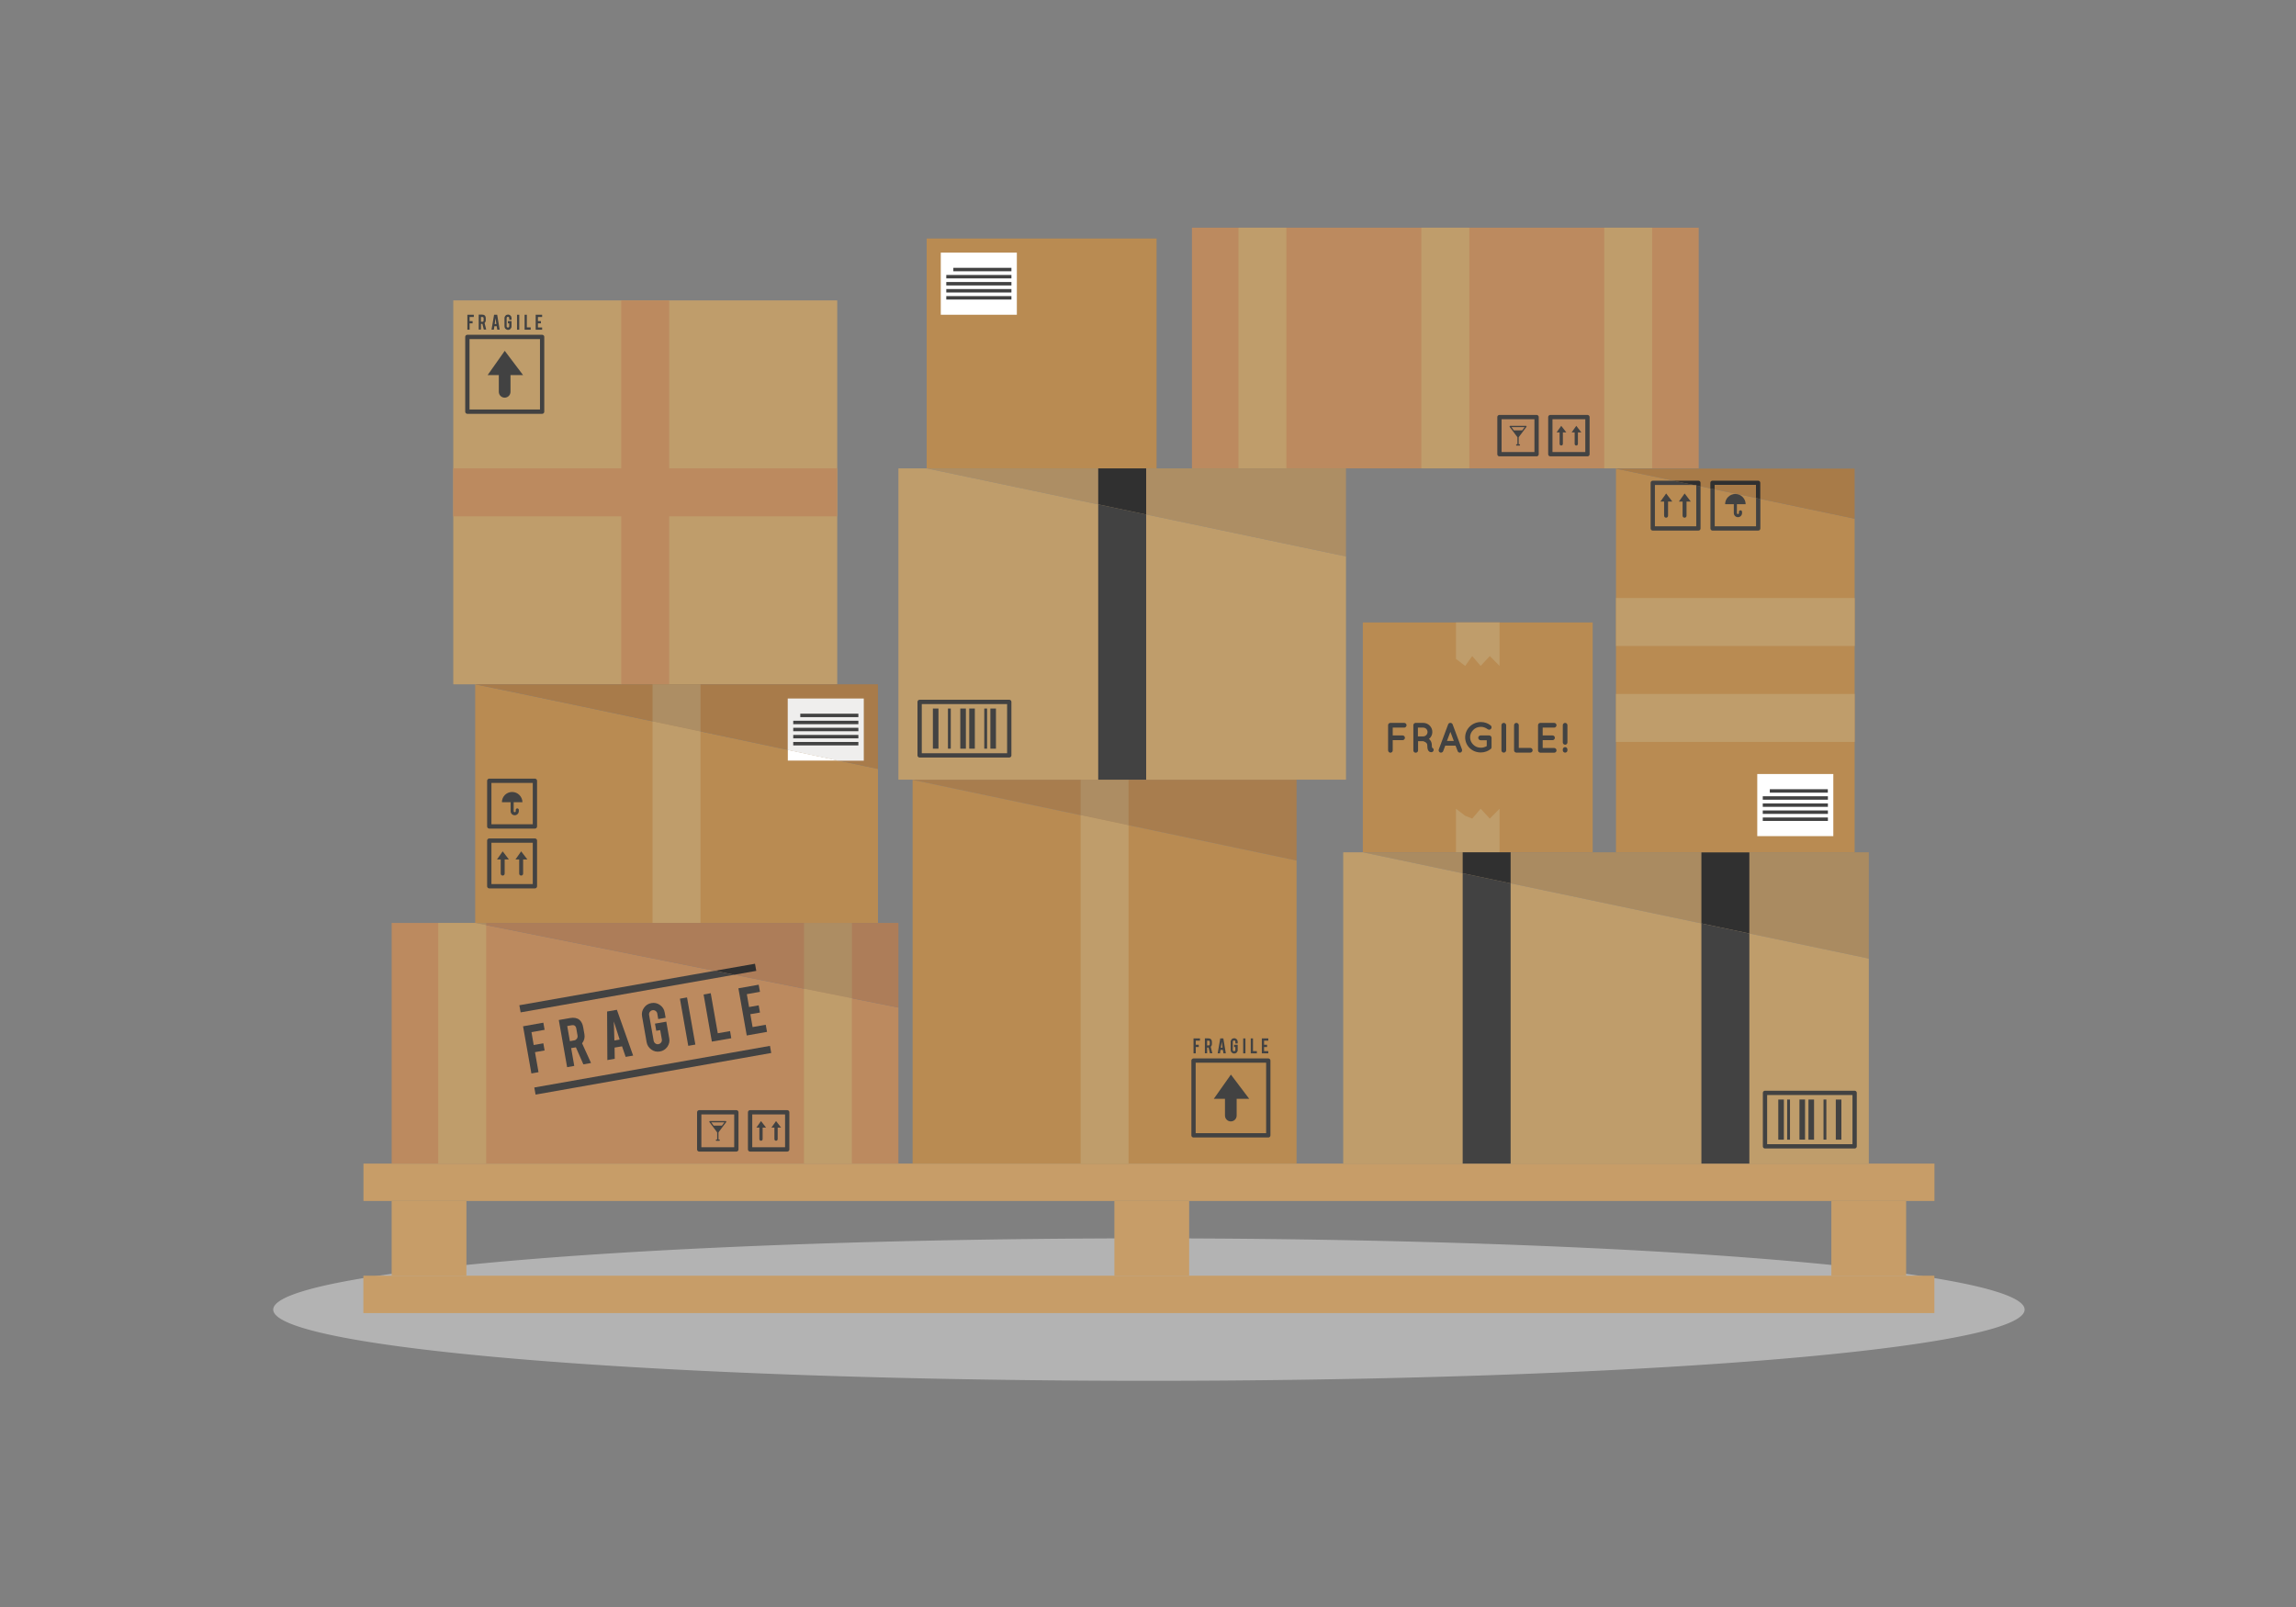 <?xml version="1.0" encoding="utf-8"?>
<svg id="master-artboard" viewBox="0 0 1400 980" version="1.1" xmlns="http://www.w3.org/2000/svg" x="0px" y="0px" style="enable-background:new 0 0 1400 980;" width="1400px" height="980px"><rect x="0" y="0" width="1400" height="980" fill="#808080" stroke="none"/><g transform="matrix(0.524, 0, 0, 0.524, 105.299, 0)"><g>
	<path d="M 2155 1524.1 A 1019 82.9 0 0 1 1136 1607 A 1019 82.9 0 0 1 117 1524.1 A 1019 82.9 0 0 1 1136 1441.2 A 1019 82.9 0 0 1 2155 1524.1 Z" class="st0" style="fill: rgb(179, 179, 179);"/>
	<path d="M 254.8 1397.7 H 341.8 V 1484.7 H 254.8 V 1397.7 Z" class="st1" style="fill: rgb(199, 157, 104);"/>
	
		<path d="M 1930.2 1397.7 H 2017.2 V 1484.7 H 1930.2 V 1397.7 Z" transform="matrix(-1 -4.486912e-11 4.486912e-11 -1 3947.331 2882.37)" class="st1" style="fill: rgb(199, 157, 104);"/>
	
		<path d="M 1095.9 1397.7 H 1182.9 V 1484.7 H 1095.9 V 1397.7 Z" transform="matrix(-1 -4.486912e-11 4.486912e-11 -1 2278.718 2882.37)" class="st1" style="fill: rgb(199, 157, 104);"/>
	
		<path d="M 222 1484.7 H 2050.1 V 1528.2 H 222 V 1484.7 Z" transform="matrix(-1 -4.489754e-11 4.489754e-11 -1 2272 3012.868)" class="st1" style="fill: rgb(199, 157, 104);"/>
	<path d="M 222 1354.2 H 2050.1 V 1397.7 H 222 V 1354.2 Z" class="st1" style="fill: rgb(199, 157, 104);"/>
	
		<path d="M 1186 265 H 1775.7 V 545.1 H 1186 V 265 Z" transform="matrix(-1 -4.489488e-11 4.489488e-11 -1 2961.761 810.074)" class="st2" style="fill: rgb(188, 138, 95);"/>
	<path d="M 1240.2 265 H 1296 V 545.1 H 1240.2 V 265 Z" class="st3" style="fill: rgb(191, 157, 107);"/>
	<path d="M 1453 265 H 1508.8 V 545.1 H 1453 V 265 Z" class="st3" style="fill: rgb(191, 157, 107);"/>
	
		<path d="M 1665.8 265 H 1721.6 V 545.1 H 1665.8 V 265 Z" transform="matrix(-1 -4.489710e-11 4.489710e-11 -1 3387.381 810.074)" class="st3" style="fill: rgb(191, 157, 107);"/>
	<g>
		<path d="M 1603.1 485.4 H 1646.3 V 528.6 H 1603.1 V 485.4 Z" class="st4" style="fill: none; stroke: rgb(66, 66, 66); stroke-width: 5; stroke-linecap: round; stroke-linejoin: round; stroke-miterlimit: 10;"/>
		<g>
			<path class="st5" d="M1615.8,495.6l-5.4,7.6h3.5v13.4c0,1,0.8,1.9,1.9,1.9l0,0c1,0,1.9-0.8,1.9-1.9v-13.4h4L1615.8,495.6z" style="fill: rgb(66, 66, 66);"/>
			<path class="st5" d="M1633.3,495.6l-5.4,7.6h3.5v13.4c0,1,0.8,1.9,1.9,1.9l0,0c1,0,1.9-0.8,1.9-1.9v-13.4h4L1633.3,495.6z" style="fill: rgb(66, 66, 66);"/>
		</g>
	</g>
	<g>
		<path d="M 1543.9 485.4 H 1587.1 V 528.6 H 1543.9 V 485.4 Z" class="st4" style="fill: none; stroke: rgb(66, 66, 66); stroke-width: 5; stroke-linecap: round; stroke-linejoin: round; stroke-miterlimit: 10;"/>
	</g>
	<path class="st5" d="M1575.3,496.8c0.4-0.5,0-1.2-0.6-1.2h-18.3c-0.6,0-1,0.7-0.6,1.2l9,12v8.2h-0.8c-0.4,0-0.8,0.3-0.8,0.8&#10;&#9;&#9;c0,0.4,0.3,0.8,0.8,0.8h3.1c0.4,0,0.8-0.3,0.8-0.8c0-0.4-0.3-0.8-0.8-0.8h-0.8v-8.2L1575.3,496.8z M1557.9,497.1h15.3l-2.9,3.8&#10;&#9;&#9;h-9.6L1557.9,497.1z" style="fill: rgb(66, 66, 66);"/>
	<path d="M 326.5 349.6 H 773.3 V 796.4 H 326.5 V 349.6 Z" class="st3" style="fill: rgb(191, 157, 107);"/>
	<g>
		<g>
			<g>
				<path d="M 342.9 392.1 H 429.9 V 479.1 H 342.9 V 392.1 Z" class="st4" style="fill: none; stroke: rgb(66, 66, 66); stroke-width: 5; stroke-linecap: round; stroke-linejoin: round; stroke-miterlimit: 10;"/>
				<path class="st5" d="M386.4,408.3l-19.9,28.2h13V456c0,3.8,3.1,6.8,6.8,6.8l0,0c3.8,0,6.8-3.1,6.8-6.8v-19.5h14.6L386.4,408.3z" style="fill: rgb(66, 66, 66);"/>
			</g>
		</g>
		<g>
			<path class="st5" d="M345.5,383.7h-2.6v-17.4h7.5v2.6h-4.9v4.8h3.5v2.6h-3.5V383.7z" style="fill: rgb(66, 66, 66);"/>
			<path class="st5" d="M360.2,366.2c1.5,0,2.5,0.4,3.2,1.2c0.6,0.7,0.9,1.7,0.9,2.9v2.5c0,1.2-0.5,2.3-1.4,3.1l1.9,7.6h-2.8&#10;&#9;&#9;&#9;&#9;l-1.6-6.6c-0.1,0-0.2,0-0.2,0h-1.5v6.6h-2.6v-17.4H360.2z M361.8,370.4c0-1-0.5-1.5-1.5-1.5h-1.6v5.6h1.6c0.4,0,0.8-0.1,1.1-0.4&#10;&#9;&#9;&#9;&#9;c0.3-0.3,0.4-0.7,0.4-1.1V370.4z" style="fill: rgb(66, 66, 66);"/>
			<path class="st5" d="M374.3,379.7l-0.6,4h-2.7l3-17.4h3.6l2.9,17.4h-2.8l-0.6-4H374.3z M375.7,370.2l-1,6.9h1.9L375.7,370.2z" style="fill: rgb(66, 66, 66);"/>
			<path class="st5" d="M390.3,383.9c-1.2,0-2.1-0.4-3-1.2c-0.8-0.8-1.2-1.8-1.2-2.9v-9.5c0-1.2,0.4-2.1,1.2-3&#10;&#9;&#9;&#9;&#9;c0.8-0.8,1.8-1.2,2.9-1.2c1.2,0,2.1,0.4,2.9,1.2c0.8,0.8,1.2,1.8,1.2,2.9v2h-2.7v-2c0-0.4-0.1-0.8-0.4-1.1&#10;&#9;&#9;&#9;&#9;c-0.3-0.3-0.7-0.4-1.1-0.4c-0.4,0-0.8,0.1-1.1,0.4c-0.3,0.3-0.4,0.7-0.4,1.1v9.5c0,0.4,0.1,0.8,0.4,1.1c0.3,0.3,0.6,0.4,1.1,0.4&#10;&#9;&#9;&#9;&#9;c0.4,0,0.8-0.1,1.1-0.4c0.3-0.3,0.4-0.6,0.4-1.1v-3.4h-1.5v-2.6h4.2v6.1c0,1.2-0.4,2.1-1.2,2.9&#10;&#9;&#9;&#9;&#9;C392.4,383.5,391.5,383.9,390.3,383.9z" style="fill: rgb(66, 66, 66);"/>
			<path class="st5" d="M403.3,383.7h-2.6v-17.4h2.6V383.7z" style="fill: rgb(66, 66, 66);"/>
			<path class="st5" d="M416.7,383.7h-7.2v-17.4h2.6V381h4.5V383.7z" style="fill: rgb(66, 66, 66);"/>
			<path class="st5" d="M422.4,383.7v-17.4h7.5v2.6H425v4.8h3.5v2.6H425v4.8h4.9v2.6H422.4z" style="fill: rgb(66, 66, 66);"/>
		</g>
	</g>
	
		<path d="M 522 349.6 H 577.8 V 796.4 H 522 V 349.6 Z" transform="matrix(-1 -7.161351e-11 7.161351e-11 -1 1099.733 1146.033)" class="st2" style="fill: rgb(188, 138, 95);"/>
	
		<path d="M 522 349.6 H 577.8 V 796.4 H 522 V 349.6 Z" transform="matrix(7.159701e-11 -1 1 7.159701e-11 -23.15 1122.883)" class="st2" style="fill: rgb(188, 138, 95);"/>
	<path d="M 1384.9 724.4 H 1652.4 V 991.9 H 1384.9 V 724.4 Z" class="st6" style="fill: rgb(185, 139, 82);"/>
	<g>
		<path class="st5" d="M1414.3,873.2V844c0-1.5,1.2-2.7,2.7-2.7h0c0,0,0,0,0.1,0h16c1.4,0,2.7,1.2,2.7,2.7c0,1.5-1.3,2.8-2.7,2.8&#10;&#9;&#9;&#9;h-13.4v9.1h11.5c1.5,0,2.7,1.3,2.7,2.7c0,1.5-1.2,2.8-2.7,2.8h-11.5v11.9c0,1.5-1.2,2.7-2.8,2.7&#10;&#9;&#9;&#9;C1415.5,875.9,1414.3,874.7,1414.3,873.2z" style="fill: rgb(66, 66, 66);"/>
		<path class="st5" d="M1467.2,871.8c0.5,1.4-0.3,3-1.7,3.5c-0.2,0-0.6,0.1-1.1,0.1c0,0,0,0,0,0c-0.5,0-1.2-0.1-1.9-0.5&#10;&#9;&#9;&#9;c-0.6-0.4-1.2-1-1.6-1.7c-0.7-1.4-1-3.2-1-5.9c0-0.9-0.2-1.6-0.6-2.1c-0.3-0.5-0.9-1-1.5-1.4c-1-0.7-2.3-1.1-2.8-1.2h-5.8v10.7&#10;&#9;&#9;&#9;c0,1.5-1.2,2.7-2.8,2.7c-1.5,0-2.7-1.2-2.7-2.7V844c0-1.5,1.2-2.7,2.7-2.7c0,0,0,0,0,0h8.8c5.9,0,10.6,4.8,10.6,10.6&#10;&#9;&#9;&#9;c0,3.3-1.5,6.1-3.9,8.1c0.6,0.5,1.2,1.1,1.7,1.8c1,1.4,1.6,3.3,1.6,5.3c0,1.5,0.1,2.4,0.2,2.9&#10;&#9;&#9;&#9;C1466.2,870.4,1466.9,871,1467.2,871.8z M1460.2,851.9c0-2.9-2.3-5.1-5.1-5.1h-6.1V857h6.1C1458,857,1460.2,854.7,1460.2,851.9z" style="fill: rgb(66, 66, 66);"/>
		<path class="st5" d="M1492.8,867.8h-12l-2.4,6.4c-0.4,1.1-1.5,1.7-2.6,1.7c-0.3,0-0.6,0-0.9-0.1c-1.4-0.5-2.1-2.1-1.6-3.6&#10;&#9;&#9;&#9;l10.9-29.2c0.4-1.1,1.5-1.8,2.6-1.7c1.1,0,2.2,0.6,2.6,1.7l10.9,29.2c0.5,1.4-0.2,3-1.6,3.6c-0.2,0.1-0.6,0.1-0.9,0.1&#10;&#9;&#9;&#9;c-1.1,0-2.1-0.6-2.5-1.7L1492.8,867.8z M1490.8,862.3l-4-10.6l-4,10.6H1490.8z" style="fill: rgb(66, 66, 66);"/>
		<path class="st5" d="M1504,858.2c0-9.9,8.2-17.9,18.3-17.9c4.2,0,8.2,1.4,11.3,3.9c1.3,0.9,1.5,2.8,0.5,4c-0.9,1.2-2.8,1.4-4,0.4&#10;&#9;&#9;&#9;c-2.1-1.6-4.9-2.7-7.8-2.7c-3.6,0-6.7,1.3-8.9,3.6c-2.3,2.2-3.7,5.2-3.7,8.6c0,3.3,1.4,6.3,3.7,8.5c2.2,2.3,5.3,3.6,8.9,3.6&#10;&#9;&#9;&#9;c2.5,0,4.8-0.7,6.8-1.9v-6.8h-7.1c-1.5,0-2.8-1.3-2.8-2.8c0-1.6,1.3-2.8,2.8-2.8h9.8c0,0,0,0,0,0c0,0,0,0,0,0&#10;&#9;&#9;&#9;c1.6,0,2.9,1.2,2.9,2.8v10.9c0,0.3-0.1,0.5-0.1,0.8c0,0.1,0,0.1-0.1,0.2v0c-0.1,0.4-0.4,0.8-0.9,1.2c-3.1,2.4-7,3.9-11.2,3.9&#10;&#9;&#9;&#9;C1512.2,875.9,1504,868.1,1504,858.2z" style="fill: rgb(66, 66, 66);"/>
		<path class="st5" d="M1546.2,844c0-1.5,1.2-2.7,2.7-2.7c1.5,0,2.8,1.2,2.8,2.7v29.2c0,1.5-1.3,2.7-2.8,2.7c-1.5,0-2.7-1.2-2.7-2.7&#10;&#9;&#9;&#9;V844z" style="fill: rgb(66, 66, 66);"/>
		<path class="st5" d="M1560.9,873.2V844c0-1.5,1.2-2.7,2.7-2.7s2.8,1.2,2.8,2.7v26.4h13.4c1.4,0,2.7,1.2,2.7,2.8&#10;&#9;&#9;&#9;c0,1.5-1.3,2.7-2.7,2.7h-16c-0.1,0-0.1,0-0.1,0c0,0,0,0,0,0C1562.1,875.9,1560.9,874.7,1560.9,873.2z" style="fill: rgb(66, 66, 66);"/>
		<path class="st5" d="M1588.8,873.2V844c0-1.5,1.2-2.7,2.7-2.7h0c0,0,0,0,0.1,0h16c1.4,0,2.7,1.2,2.7,2.7c0,1.5-1.3,2.8-2.7,2.8&#10;&#9;&#9;&#9;h-13.4v9.1h11.5c1.5,0,2.7,1.3,2.7,2.7c0,1.5-1.2,2.8-2.7,2.8h-11.5v9.1h13.4c1.4,0,2.7,1.2,2.7,2.8c0,1.5-1.3,2.7-2.7,2.7h-16&#10;&#9;&#9;&#9;c-0.1,0-0.1,0-0.1,0l0,0C1590,875.9,1588.8,874.7,1588.8,873.2z" style="fill: rgb(66, 66, 66);"/>
		<path class="st5" d="M1617.6,864v-20c0-1.5,1.2-2.7,2.7-2.7s2.7,1.2,2.7,2.7v20c0,1.5-1.2,2.7-2.7,2.7S1617.6,865.5,1617.6,864z&#10;&#9;&#9;&#9; M1620.3,875.9c-1.5,0-2.7-1.2-2.7-2.7v-1c0-1.5,1.2-2.7,2.7-2.7s2.7,1.2,2.7,2.7v1C1623,874.8,1621.8,875.9,1620.3,875.9z" style="fill: rgb(66, 66, 66);"/>
	</g>
	<path d="M 1544 775 L 1532.7 763.5 L 1522 775 L 1512.2 763.5 L 1504 775 L 1493.3 766.8 L 1493.3 724.4 L 1544 724.4 Z" class="st3" style="fill: rgb(191, 157, 107);"/>
	<path d="M 1544 941.2 L 1532.7 952.7 L 1522 941.2 L 1512.2 952.7 L 1504 949.4 L 1493.3 941.2 L 1493.3 991.9 L 1544 991.9 Z" class="st3" style="fill: rgb(191, 157, 107);"/>
	<path d="M 877.4 277.6 H 1144.9 V 545.1 H 877.4 V 277.6 Z" class="st6" style="fill: rgb(185, 139, 82);"/>
	<path d="M 893.8 294 H 982.3 V 366.3 H 893.8 V 294 Z" class="st7" style="fill: rgb(255, 255, 255);"/>
	<path d="M 900.2 330.2 L 976 330.2" class="st8" style="fill: none; stroke: rgb(66, 66, 66); stroke-width: 4; stroke-miterlimit: 10;"/>
	<path d="M 900.2 338.4 L 976 338.4" class="st8" style="fill: none; stroke: rgb(66, 66, 66); stroke-width: 4; stroke-miterlimit: 10;"/>
	<path d="M 900.2 346.6 L 976 346.6" class="st8" style="fill: none; stroke: rgb(66, 66, 66); stroke-width: 4; stroke-miterlimit: 10;"/>
	<path d="M 900.2 322 L 976 322" class="st8" style="fill: none; stroke: rgb(66, 66, 66); stroke-width: 4; stroke-miterlimit: 10;"/>
	<path d="M 908.4 313.7 L 976 313.7" class="st8" style="fill: none; stroke: rgb(66, 66, 66); stroke-width: 4; stroke-miterlimit: 10;"/>
	<g>
		<path class="st6" d="M352,796.4v277.7h468.7V894.9C752.3,880.5,420.4,810.2,352,796.4z" style="fill: rgb(185, 139, 82);"/>
		<path class="st9" d="M820.7,796.4H352v0c68.4,13.7,400.4,84,468.7,98.5V796.4z" style="fill: rgb(168, 123, 74);"/>
		<path class="st10" d="M804.2,885.2v-72.3h-88.5v59.9c21.9,4.6,42,8.9,59,12.5H804.2z" style="fill: rgb(239, 238, 237);"/>
		<path class="st7" d="M774.8,885.2c-17.1-3.6-37.1-7.8-59-12.5v12.5H774.8z" style="fill: rgb(255, 255, 255);"/>
		<path d="M 722.1 849 L 797.9 849" class="st8" style="fill: none; stroke: rgb(66, 66, 66); stroke-width: 4; stroke-miterlimit: 10;"/>
		<path d="M 722.1 857.3 L 797.9 857.3" class="st8" style="fill: none; stroke: rgb(66, 66, 66); stroke-width: 4; stroke-miterlimit: 10;"/>
		<path d="M 797.9 865.5 L 722.1 865.5" class="st8" style="fill: none; stroke: rgb(66, 66, 66); stroke-width: 4; stroke-miterlimit: 10;"/>
		<path d="M 722.1 840.8 L 797.9 840.8" class="st8" style="fill: none; stroke: rgb(66, 66, 66); stroke-width: 4; stroke-miterlimit: 10;"/>
		<path d="M 730.3 832.6 L 797.9 832.6" class="st8" style="fill: none; stroke: rgb(66, 66, 66); stroke-width: 4; stroke-miterlimit: 10;"/>
		<g>
			<g>
				<path class="st5" d="M395,921.7c-6.6,0-11.9,5.3-11.9,11.9h23.9C406.9,927.1,401.6,921.7,395,921.7z" style="fill: rgb(66, 66, 66);"/>
			</g>
			<g>
				<path class="st5" d="M398,948.8c-2.7,0-4.8-2.2-4.8-4.8v-10.2c0-1,0.8-1.8,1.8-1.8c1,0,1.8,0.8,1.8,1.8V944&#10;&#9;&#9;&#9;&#9;&#9;c0,0.6,0.5,1.2,1.2,1.2s1.2-0.5,1.2-1.2v-1.4c0-1,0.8-1.8,1.8-1.8c1,0,1.8,0.8,1.8,1.8v1.4C402.8,946.6,400.6,948.8,398,948.8z" style="fill: rgb(66, 66, 66);"/>
			</g>
		</g>
		<path class="st11" d="M614.2,796.4h-55.8v43.1c18.5,3.9,37.3,7.9,55.8,11.8V796.4z" style="fill: rgb(173, 142, 100);"/>
		<path class="st3" d="M558.4,839.5v234.6h55.8V851.3C595.7,847.4,577,843.4,558.4,839.5z" style="fill: rgb(191, 157, 107);"/>
		<path d="M 368.4 978.3 H 421.5 V 1031.4 H 368.4 V 978.3 Z" class="st4" style="fill: none; stroke: rgb(66, 66, 66); stroke-width: 5; stroke-linecap: round; stroke-linejoin: round; stroke-miterlimit: 10;"/>
		<path d="M 368.4 908.7 H 421.5 V 961.8 H 368.4 V 908.7 Z" class="st4" style="fill: none; stroke: rgb(66, 66, 66); stroke-width: 5; stroke-linecap: round; stroke-linejoin: round; stroke-miterlimit: 10;"/>
		<g>
			<path class="st5" d="M384,990.8l-6.6,9.4h4.3v16.5c0,1.3,1,2.3,2.3,2.3l0,0c1.3,0,2.3-1,2.3-2.3v-16.5h4.9L384,990.8z" style="fill: rgb(66, 66, 66);"/>
			<path class="st5" d="M405.5,990.8l-6.6,9.4h4.3v16.5c0,1.3,1,2.3,2.3,2.3l0,0c1.3,0,2.3-1,2.3-2.3v-16.5h4.9L405.5,990.8z" style="fill: rgb(66, 66, 66);"/>
		</g>
	</g>
	<path d="M 352 796.4 L 820.7 894.9" class="st10" style="fill: rgb(239, 238, 237);"/>
	<g>
		<path d="M 1973.7 991.9 L 1384.9 991.9 L 1973.7 1115.6 Z" class="st12" style="fill: rgb(170, 139, 97);"/>
		<path d="M 1384.9 991.9 L 1362.1 991.9 L 1362.1 1354.2 L 1973.7 1354.2 L 1973.7 1115.6 Z" class="st3" style="fill: rgb(191, 157, 107);"/>
		<g>
			<path d="M 1501.1 1016.3 L 1501.1 1354.2 L 1556.9 1354.2 L 1556.9 1028 Z" class="st5" style="fill: rgb(66, 66, 66);"/>
			<path d="M 1556.9 991.9 L 1501.1 991.9 L 1501.1 1016.3 L 1556.9 1028 Z" class="st13" style="fill: rgb(48, 48, 48);"/>
			<path d="M 1834.7 991.9 L 1778.9 991.9 L 1778.9 1074.7 L 1834.7 1086.4 Z" class="st13" style="fill: rgb(48, 48, 48);"/>
			<path d="M 1778.9 1074.7 L 1778.9 1354.2 L 1834.7 1354.2 L 1834.7 1086.4 Z" class="st5" style="fill: rgb(66, 66, 66);"/>
		</g>
		<g>
			<path d="M 1852.9 1271.9 H 1957.2 V 1334.1 H 1852.9 V 1271.9 Z" class="st4" style="fill: none; stroke: rgb(66, 66, 66); stroke-width: 5; stroke-linecap: round; stroke-linejoin: round; stroke-miterlimit: 10;"/>
			<g>
				<path d="M 1893 1279.6 H 1899.5 V 1326.3 H 1893 V 1279.6 Z" class="st5" style="fill: rgb(66, 66, 66);"/>
				
					<path d="M 1868.4 1279.6 H 1874.9 V 1326.3 H 1868.4 V 1279.6 Z" transform="matrix(-1 -4.491575e-11 4.491575e-11 -1 3743.261 2605.955)" class="st5" style="fill: rgb(66, 66, 66);"/>
				
					<path d="M 1878.8 1279.6 H 1882.1 V 1326.3 H 1878.8 V 1279.6 Z" transform="matrix(-1 -4.463642e-11 4.463642e-11 -1 3760.792 2605.955)" class="st5" style="fill: rgb(66, 66, 66);"/>
				<path d="M 1921 1279.6 H 1924.3 V 1326.3 H 1921 V 1279.6 Z" class="st5" style="fill: rgb(66, 66, 66);"/>
				
					<path d="M 1903.4 1279.6 H 1909.9 V 1326.3 H 1903.4 V 1279.6 Z" transform="matrix(-1 -4.491575e-11 4.491575e-11 -1 3813.387 2605.955)" class="st5" style="fill: rgb(66, 66, 66);"/>
				
					<path d="M 1935.2 1279.6 H 1941.7 V 1326.3 H 1935.2 V 1279.6 Z" transform="matrix(-1 -4.491575e-11 4.491575e-11 -1 3876.992 2605.955)" class="st5" style="fill: rgb(66, 66, 66);"/>
			</g>
		</g>
	</g>
	<g>
		<path d="M 1307.8 907.4 L 861 907.4 L 861 907.6 L 1307.8 1001.5 Z" class="st14" style="fill: rgb(168, 125, 78);"/>
		<path d="M 861 907.6 L 861 1354.2 L 1307.8 1354.2 L 1307.8 1001.5 Z" class="st6" style="fill: rgb(185, 139, 82);"/>
		<g>
			<g>
				<g>
					<path d="M 1187.9 1234.3 H 1274.9 V 1321.3 H 1187.9 V 1234.3 Z" class="st4" style="fill: none; stroke: rgb(66, 66, 66); stroke-width: 5; stroke-linecap: round; stroke-linejoin: round; stroke-miterlimit: 10;"/>
					<path class="st5" d="M1231.4,1250.6l-19.9,28.2h13v19.5c0,3.8,3.1,6.8,6.8,6.8l0,0c3.8,0,6.8-3.1,6.8-6.8v-19.5h14.6&#10;&#9;&#9;&#9;&#9;&#9;&#9;L1231.4,1250.6z" style="fill: rgb(66, 66, 66);"/>
				</g>
			</g>
			<g>
				<path class="st5" d="M1190.5,1225.9h-2.6v-17.4h7.5v2.6h-4.9v4.8h3.5v2.6h-3.5V1225.9z" style="fill: rgb(66, 66, 66);"/>
				<path class="st5" d="M1205.2,1208.5c1.5,0,2.5,0.4,3.2,1.2c0.6,0.7,0.9,1.7,0.9,2.9v2.5c0,1.2-0.5,2.3-1.4,3.1l1.9,7.6h-2.8&#10;&#9;&#9;&#9;&#9;&#9;l-1.6-6.6c-0.1,0-0.2,0-0.2,0h-1.5v6.6h-2.6v-17.4H1205.2z M1206.8,1212.6c0-1-0.5-1.5-1.5-1.5h-1.6v5.6h1.6&#10;&#9;&#9;&#9;&#9;&#9;c0.4,0,0.8-0.1,1.1-0.4c0.3-0.3,0.4-0.7,0.4-1.1V1212.6z" style="fill: rgb(66, 66, 66);"/>
				<path class="st5" d="M1219.3,1221.9l-0.6,4h-2.7l3-17.4h3.6l2.9,17.4h-2.8l-0.6-4H1219.3z M1220.7,1212.4l-1,6.9h1.9&#10;&#9;&#9;&#9;&#9;&#9;L1220.7,1212.4z" style="fill: rgb(66, 66, 66);"/>
				<path class="st5" d="M1235.3,1226.1c-1.2,0-2.1-0.4-3-1.2c-0.8-0.8-1.2-1.8-1.2-2.9v-9.5c0-1.2,0.4-2.1,1.2-3&#10;&#9;&#9;&#9;&#9;&#9;c0.8-0.8,1.8-1.2,2.9-1.2c1.2,0,2.1,0.4,2.9,1.2c0.8,0.8,1.2,1.8,1.2,2.9v2h-2.7v-2c0-0.4-0.1-0.8-0.4-1.1&#10;&#9;&#9;&#9;&#9;&#9;c-0.3-0.3-0.7-0.4-1.1-0.4c-0.4,0-0.8,0.1-1.1,0.4c-0.3,0.3-0.4,0.7-0.4,1.1v9.5c0,0.4,0.1,0.8,0.4,1.1c0.3,0.3,0.6,0.4,1.1,0.4&#10;&#9;&#9;&#9;&#9;&#9;c0.4,0,0.8-0.1,1.1-0.4c0.3-0.3,0.4-0.6,0.4-1.1v-3.4h-1.5v-2.6h4.2v6.1c0,1.2-0.4,2.1-1.2,2.9&#10;&#9;&#9;&#9;&#9;&#9;C1237.4,1225.7,1236.4,1226.1,1235.3,1226.1z" style="fill: rgb(66, 66, 66);"/>
				<path class="st5" d="M1248.3,1225.9h-2.6v-17.4h2.6V1225.9z" style="fill: rgb(66, 66, 66);"/>
				<path class="st5" d="M1261.7,1225.9h-7.2v-17.4h2.6v14.8h4.5V1225.9z" style="fill: rgb(66, 66, 66);"/>
				<path class="st5" d="M1267.4,1225.9v-17.4h7.5v2.6h-4.9v4.8h3.5v2.6h-3.5v4.8h4.9v2.6H1267.4z" style="fill: rgb(66, 66, 66);"/>
			</g>
		</g>
		<path d="M 1112.3 907.4 L 1056.5 907.4 L 1056.5 948.6 L 1112.3 960.4 Z" class="st15" style="fill: rgb(173, 141, 99);"/>
		<path d="M 1056.5 948.6 L 1056.5 1354.2 L 1112.3 1354.2 L 1112.3 960.4 Z" class="st3" style="fill: rgb(191, 157, 107);"/>
	</g>
	<g>
		<g>
			<g>
				<path d="M 1679.5 545.4 L 1679.5 991.9 L 1957.2 991.9 L 1957.2 603.7 Z" class="st6" style="fill: rgb(185, 139, 82);"/>
				<path d="M 1957.2 545.4 L 1679.5 545.4 L 1957.2 603.7 Z" class="st16" style="fill: rgb(168, 123, 72);"/>
			</g>
			<g>
				<path d="M 1843.9 900.8 H 1932.4 V 973.1 H 1843.9 V 900.8 Z" class="st7" style="fill: rgb(255, 255, 255);"/>
			</g>
			<g>
				<path d="M 1850.3 935 H 1926.1 V 939 H 1850.3 V 935 Z" class="st5" style="fill: rgb(66, 66, 66);"/>
			</g>
			<g>
				<path d="M 1850.3 943.2 H 1926.1 V 947.2 H 1850.3 V 943.2 Z" class="st5" style="fill: rgb(66, 66, 66);"/>
			</g>
			<g>
				<path d="M 1850.3 951.4 H 1926.1 V 955.4 H 1850.3 V 951.4 Z" class="st5" style="fill: rgb(66, 66, 66);"/>
			</g>
			<g>
				<path d="M 1850.3 926.7 H 1926.1 V 930.7 H 1850.3 V 926.7 Z" class="st5" style="fill: rgb(66, 66, 66);"/>
			</g>
			<g>
				<path d="M 1858.5 918.5 H 1926 V 922.5 H 1858.5 V 918.5 Z" class="st5" style="fill: rgb(66, 66, 66);"/>
			</g>
			<g>
				<g>
					<g>
						<path class="st5" d="M1818.4,574.9c-6.6,0-11.9,5.3-11.9,11.9h23.9C1830.3,580.2,1825,574.9,1818.4,574.9z" style="fill: rgb(66, 66, 66);"/>
					</g>
				</g>
				<g>
					<g>
						<path class="st5" d="M1824.4,593.9c-1,0-1.8,0.8-1.8,1.8v1.4c0,0.6-0.5,1.2-1.2,1.2c-0.6,0-1.2-0.5-1.2-1.2v-10.2&#10;&#9;&#9;&#9;&#9;&#9;&#9;&#9;c0-1-0.8-1.8-1.8-1.8c-1,0-1.8,0.8-1.8,1.8v10.2c0,2.7,2.2,4.8,4.8,4.8c2.7,0,4.8-2.2,4.8-4.8v-1.4&#10;&#9;&#9;&#9;&#9;&#9;&#9;&#9;C1826.2,594.7,1825.4,593.9,1824.4,593.9z" style="fill: rgb(66, 66, 66);"/>
					</g>
				</g>
			</g>
			<g>
				<g>
					
						<path d="M 1790.5 696.7 H 1846.3 V 974.4 H 1790.5 V 696.7 Z" transform="matrix(4.450579e-11 -1 1 4.450579e-11 982.82 2653.954)" class="st3" style="fill: rgb(191, 157, 107);"/>
				</g>
				<g>
					
						<path d="M 1790.5 585.1 H 1846.3 V 862.8 H 1790.5 V 585.1 Z" transform="matrix(4.450579e-11 -1 1 4.450579e-11 1094.479 2542.295)" class="st3" style="fill: rgb(191, 157, 107);"/>
				</g>
			</g>
			<g>
				<path class="st5" d="M1772.9,565v47.5h-48.1v-48.1h45l-23.8-5h-23.7c-1.4,0-2.5,1.1-2.5,2.5V615c0,1.4,1.1,2.5,2.5,2.5h53.1&#10;&#9;&#9;&#9;&#9;&#9;c1.4,0,2.5-1.1,2.5-2.5V566L1772.9,565z" style="fill: rgb(66, 66, 66);"/>
				<path class="st13" d="M1772.9,564.3v0.7l5,1.1v-4.2c0-1.4-1.1-2.5-2.5-2.5h-29.5l23.8,5H1772.9z" style="fill: rgb(48, 48, 48);"/>
			</g>
			<g>
				<path class="st5" d="M1842.5,579.6v32.9h-48.1v-43l-5-1.1V615c0,1.4,1.1,2.5,2.5,2.5h53.1c1.4,0,2.5-1.1,2.5-2.5v-34.3&#10;&#9;&#9;&#9;&#9;&#9;L1842.5,579.6z" style="fill: rgb(66, 66, 66);"/>
				<path class="st13" d="M1794.3,564.3h48.1v15.3l5,1.1v-18.8c0-1.4-1.1-2.5-2.5-2.5h-53.1c-1.4,0-2.5,1.1-2.5,2.5v6.6l5,1.1V564.3&#10;&#9;&#9;&#9;&#9;&#9;z" style="fill: rgb(48, 48, 48);"/>
			</g>
			<g>
				<g>
					<path class="st5" d="M1731.2,583.7h4.3v16.5c0,1.3,1,2.3,2.3,2.3s2.3-1,2.3-2.3v-16.5h4.9l-7.1-9.4L1731.2,583.7z" style="fill: rgb(66, 66, 66);"/>
				</g>
				<g>
					<path class="st5" d="M1752.7,583.7h4.3v16.5c0,1.3,1,2.3,2.3,2.3s2.3-1,2.3-2.3v-16.5h4.9l-7.1-9.4L1752.7,583.7z" style="fill: rgb(66, 66, 66);"/>
				</g>
			</g>
		</g>
	</g>
	<g>
		<path d="M 1365.3 545.1 L 877.4 545.1 L 1365.3 647.6 Z" class="st11" style="fill: rgb(173, 142, 100);"/>
		<path d="M 877.4 545.1 L 844.5 545.1 L 844.5 907.4 L 1365.3 907.4 L 1365.3 647.6 Z" class="st3" style="fill: rgb(191, 157, 107);"/>
		<g>
			<path d="M 1077 587 L 1077 907.4 L 1132.8 907.4 L 1132.8 598.8 Z" class="st5" style="fill: rgb(66, 66, 66);"/>
			<path d="M 1132.8 545.1 L 1077 545.1 L 1077 587 L 1132.8 598.8 Z" class="st13" style="fill: rgb(48, 48, 48);"/>
		</g>
		<g>
			
				<path d="M 869.2 816.8 H 973.5 V 879 H 869.2 V 816.8 Z" transform="matrix(-1 -4.489798e-11 4.489798e-11 -1 1842.681 1695.887)" class="st4" style="fill: none; stroke: rgb(66, 66, 66); stroke-width: 5; stroke-linecap: round; stroke-linejoin: round; stroke-miterlimit: 10;"/>
			<g>
				
					<path d="M 926.8 824.6 H 933.3 V 871.3 H 926.8 V 824.6 Z" transform="matrix(-1 -4.491575e-11 4.491575e-11 -1 1860.213 1695.887)" class="st5" style="fill: rgb(66, 66, 66);"/>
				<path d="M 951.5 824.6 H 958 V 871.3 H 951.5 V 824.6 Z" class="st5" style="fill: rgb(66, 66, 66);"/>
				<path d="M 944.4 824.6 H 947.7 V 871.3 H 944.4 V 824.6 Z" class="st5" style="fill: rgb(66, 66, 66);"/>
				
					<path d="M 902.2 824.6 H 905.5 V 871.3 H 902.2 V 824.6 Z" transform="matrix(-1 -4.519464e-11 4.519464e-11 -1 1807.618 1695.887)" class="st5" style="fill: rgb(66, 66, 66);"/>
				<path d="M 916.5 824.6 H 923 V 871.3 H 916.5 V 824.6 Z" class="st5" style="fill: rgb(66, 66, 66);"/>
				<path d="M 884.6 824.6 H 891.1 V 871.3 H 884.6 V 824.6 Z" class="st5" style="fill: rgb(66, 66, 66);"/>
			</g>
		</g>
	</g>
	<g>
		<path d="M 254.8 1074.1 L 254.8 1354.2 L 844.5 1354.2 L 844.5 1172.6 L 352 1074.1 Z" class="st2" style="fill: rgb(188, 138, 95);"/>
		<path d="M 352 1074.1 L 844.5 1172.6 L 844.5 1074.1 Z" class="st17" style="fill: rgb(173, 125, 89);"/>
		<g>
			<g>
				<path class="st5" d="M425.7,1247.8l-8.3,1.5l-9.7-54.9l23.6-4.2l1.5,8.3l-15.3,2.7l2.6,15l11.2-2l1.5,8.3l-11.2,2L425.7,1247.8z&#10;&#9;&#9;&#9;&#9;&#9;" style="fill: rgb(66, 66, 66);"/>
				<path class="st5" d="M462.4,1184.8c4.6-0.8,8.2-0.1,10.8,2c2.3,1.9,3.8,4.8,4.5,8.8l1.4,8c0.7,3.9-0.2,7.4-2.7,10.6l10.4,22.9&#10;&#9;&#9;&#9;&#9;&#9;l-8.9,1.6l-8.7-19.8c-0.2,0-0.5,0.1-0.7,0.1l-4.8,0.8l3.6,20.7l-8.3,1.5l-9.7-54.9L462.4,1184.8z M469.7,1197.1&#10;&#9;&#9;&#9;&#9;&#9;c-0.6-3.2-2.4-4.5-5.6-3.9l-5,0.9l3.1,17.6l5-0.9c1.3-0.2,2.3-0.9,3.1-2c0.8-1.1,1-2.3,0.8-3.6L469.7,1197.1z" style="fill: rgb(66, 66, 66);"/>
				<path class="st5" d="M514.2,1219.2l0.2,13l-8.6,1.5l-0.3-56.5l11.4-2l18.9,53.3l-8.7,1.5l-4.2-12.3L514.2,1219.2z M513.3,1188.7&#10;&#9;&#9;&#9;&#9;&#9;l0.7,22.2l6.1-1.1L513.3,1188.7z" style="fill: rgb(66, 66, 66);"/>
				<path class="st5" d="M574.4,1189l-13.2,2.3l1.5,8.3l4.6-0.8l1.9,10.8c0.2,1.3,0,2.5-0.8,3.6c-0.8,1.1-1.8,1.7-3.1,2&#10;&#9;&#9;&#9;&#9;&#9;c-1.3,0.2-2.5,0-3.6-0.8c-1.1-0.8-1.7-1.8-2-3.1l-5.3-30c-0.2-1.3,0-2.5,0.8-3.6c0.8-1.1,1.8-1.8,3.1-2c1.3-0.2,2.5,0,3.6,0.8&#10;&#9;&#9;&#9;&#9;&#9;c1.1,0.8,1.8,1.8,2,3.1l1.1,6.4l8.6-1.5l-1.1-6.3c-0.6-3.6-2.5-6.5-5.5-8.6c-3-2.1-6.3-2.9-10-2.2c-3.6,0.6-6.5,2.5-8.6,5.5&#10;&#9;&#9;&#9;&#9;&#9;c-2.1,3-2.9,6.3-2.2,10l5.3,30c0.6,3.6,2.5,6.4,5.5,8.6c3,2.1,6.3,2.9,10,2.2c3.6-0.6,6.4-2.4,8.6-5.4c2.1-3,2.9-6.3,2.2-10&#10;&#9;&#9;&#9;&#9;&#9;L574.4,1189z" style="fill: rgb(66, 66, 66);"/>
				
					<path d="M 594.5 1161.1 H 602.9 V 1216.8 H 594.5 V 1161.1 Z" transform="matrix(0.985 -0.174 0.174 0.985 -197.371 122.034)" class="st5" style="fill: rgb(66, 66, 66);"/>
				<path d="M 634.3 1202.5 L 626.1 1155.9 L 617.8 1157.4 L 627.4 1212.2 L 650 1208.3 L 648.6 1200 Z" class="st5" style="fill: rgb(66, 66, 66);"/>
				<path d="M 674.8 1195.3 L 672.2 1180.3 L 683.4 1178.4 L 681.9 1170 L 670.7 1172 L 668.1 1157 L 683.4 1154.3 L 681.9 1146 L 658.3 1150.2 L 668 1205.1 L 691.6 1200.9 L 690.1 1192.6 Z" class="st5" style="fill: rgb(66, 66, 66);"/>
			</g>
			<g>
				<path d="M 679.1 1129.9 L 677.6 1121.6 L 630.7 1129.8 L 653.5 1134.4 Z" class="st13" style="fill: rgb(48, 48, 48);"/>
				<path d="M 630.7 1129.8 L 403.4 1169.9 L 404.9 1178.2 L 653.5 1134.4 Z" class="st5" style="fill: rgb(66, 66, 66);"/>
				
					<path d="M 418.9 1241.3 H 697.3 V 1249.7 H 418.9 V 1241.3 Z" transform="matrix(0.985 -0.174 0.174 0.985 -207.802 115.836)" class="st5" style="fill: rgb(66, 66, 66);"/>
			</g>
		</g>
		<path d="M 364.8 1074.1 L 352 1074.1 L 364.8 1076.7 Z" class="st15" style="fill: rgb(173, 141, 99);"/>
		<path d="M 352 1074.1 L 309 1074.1 L 309 1354.2 L 364.8 1354.2 L 364.8 1076.7 Z" class="st3" style="fill: rgb(191, 157, 107);"/>
		<path d="M 790.4 1074.1 L 734.6 1074.1 L 734.6 1150.6 L 790.4 1161.8 Z" class="st15" style="fill: rgb(173, 141, 99);"/>
		<path d="M 734.6 1150.6 L 734.6 1354.2 L 790.4 1354.2 L 790.4 1161.8 Z" class="st3" style="fill: rgb(191, 157, 107);"/>
		<g>
			<path d="M 671.9 1294.5 H 715.1 V 1337.7 H 671.9 V 1294.5 Z" class="st4" style="fill: none; stroke: rgb(66, 66, 66); stroke-width: 5; stroke-linecap: round; stroke-linejoin: round; stroke-miterlimit: 10;"/>
			<g>
				<path class="st5" d="M684.6,1304.7l-5.4,7.6h3.5v13.4c0,1,0.8,1.9,1.9,1.9l0,0c1,0,1.9-0.8,1.9-1.9v-13.4h4L684.6,1304.7z" style="fill: rgb(66, 66, 66);"/>
				<path class="st5" d="M702.1,1304.7l-5.4,7.6h3.5v13.4c0,1,0.8,1.9,1.9,1.9l0,0c1,0,1.9-0.8,1.9-1.9v-13.4h4L702.1,1304.7z" style="fill: rgb(66, 66, 66);"/>
			</g>
		</g>
		<g>
			<path d="M 612.7 1294.5 H 655.9 V 1337.7 H 612.7 V 1294.5 Z" class="st4" style="fill: none; stroke: rgb(66, 66, 66); stroke-width: 5; stroke-linecap: round; stroke-linejoin: round; stroke-miterlimit: 10;"/>
		</g>
		<path class="st5" d="M644.1,1305.9c0.4-0.5,0-1.2-0.6-1.2h-18.3c-0.6,0-1,0.7-0.6,1.2l9,12v8.2h-0.8c-0.4,0-0.8,0.3-0.8,0.8&#10;&#9;&#9;&#9;c0,0.4,0.3,0.8,0.8,0.8h3.1c0.4,0,0.8-0.3,0.8-0.8c0-0.4-0.3-0.8-0.8-0.8h-0.8v-8.2L644.1,1305.9z M626.7,1306.2H642l-2.9,3.8&#10;&#9;&#9;&#9;h-9.6L626.7,1306.2z" style="fill: rgb(66, 66, 66);"/>
	</g>
</g></g></svg>